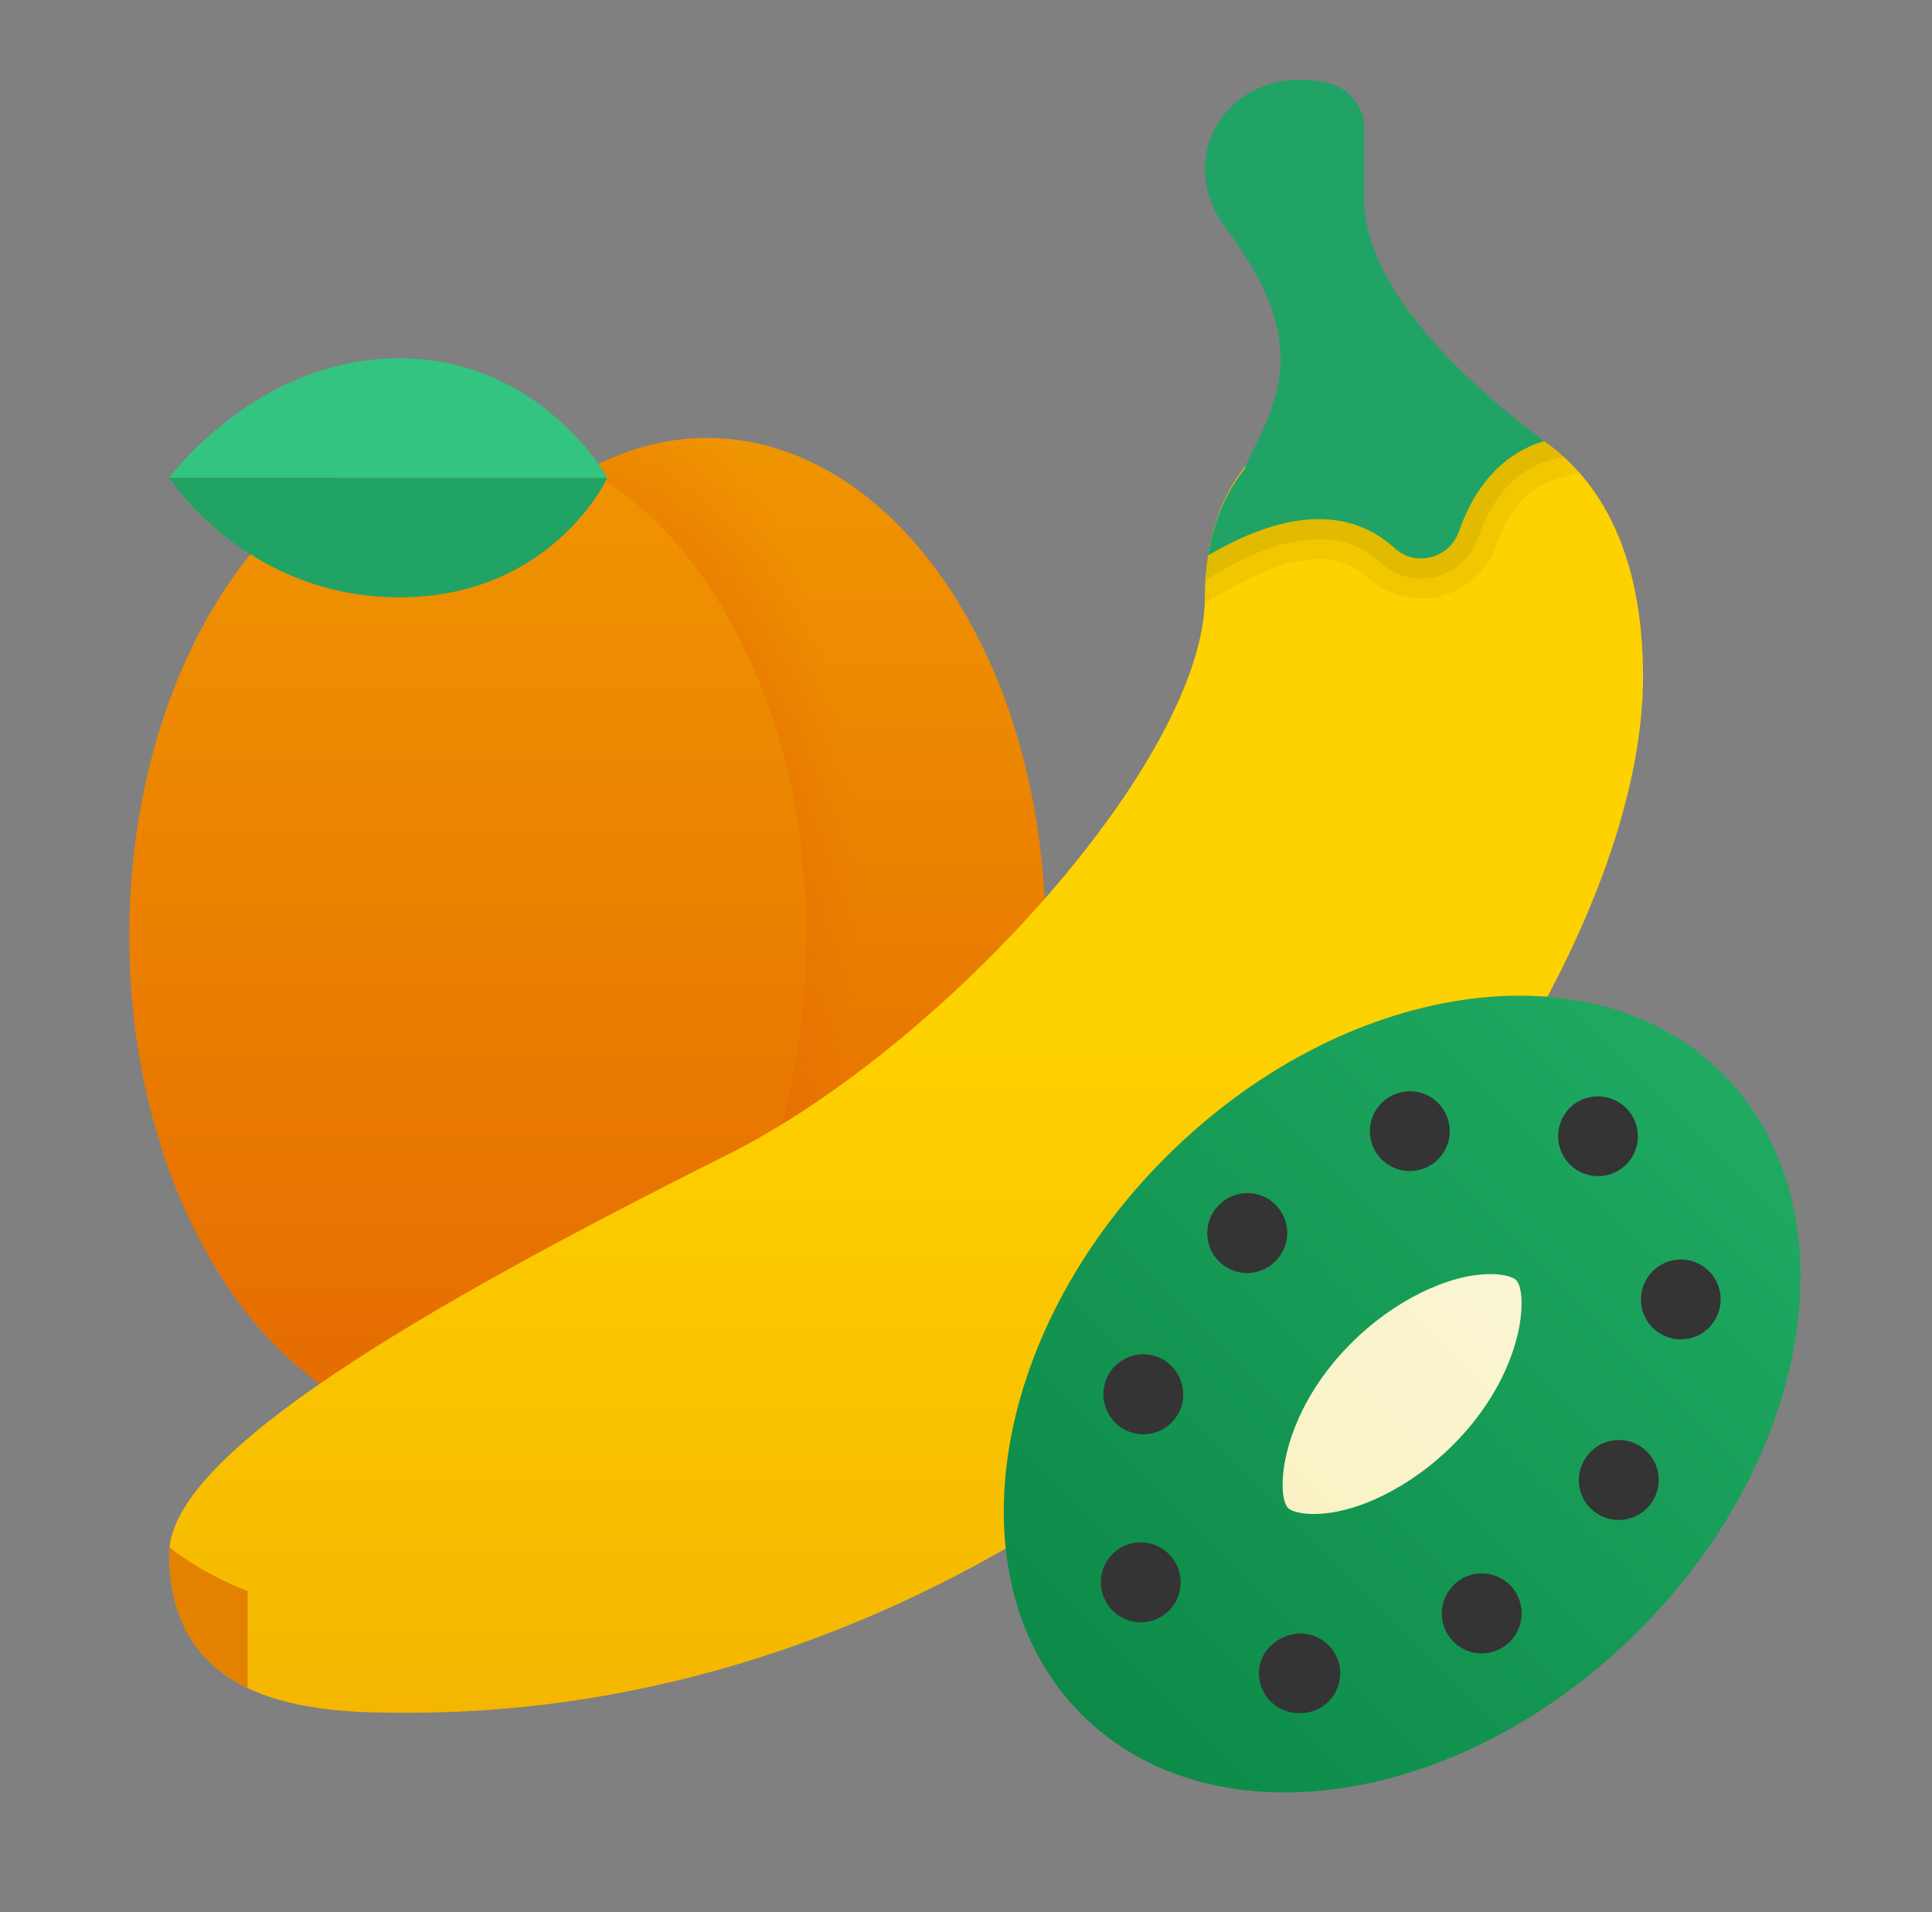 <svg width="97" height="96" viewBox="0 0 97 96" fill="none" xmlns="http://www.w3.org/2000/svg">
<rect x="0" y="0" width="97" height="96" fill="#808080" stroke="none"/>
<path d="M35.492 71.988C44.881 71.988 52.492 60.795 52.492 46.988C52.492 33.181 44.881 21.988 35.492 21.988C26.103 21.988 18.492 33.181 18.492 46.988C18.492 60.795 26.103 71.988 35.492 71.988Z" fill="url(#paint0_linear)"/>
<path d="M35.492 71.988C44.881 71.988 52.492 60.795 52.492 46.988C52.492 33.181 44.881 21.988 35.492 21.988C26.103 21.988 18.492 33.181 18.492 46.988C18.492 60.795 26.103 71.988 35.492 71.988Z" fill="url(#paint1_radial)"/>
<path d="M23.492 71.988C32.881 71.988 40.492 60.795 40.492 46.988C40.492 33.181 32.881 21.988 23.492 21.988C14.103 21.988 6.492 33.181 6.492 46.988C6.492 60.795 14.103 71.988 23.492 71.988Z" fill="url(#paint2_linear)"/>
<path d="M20.042 17.988C27.192 17.988 30.492 23.988 30.492 23.988H8.492C8.492 23.988 12.892 17.988 20.042 17.988Z" fill="#33C481"/>
<path d="M30.492 23.988C30.492 23.988 27.742 29.988 20.042 29.988C12.342 29.988 8.492 23.988 8.492 23.988H30.492Z" fill="#21A366"/>
<path d="M82.492 33.988C82.492 51.988 56.492 85.988 20.492 85.988C18.332 85.988 15.032 85.988 12.432 84.748C10.872 83.988 9.572 82.808 8.952 80.908C8.652 80.068 8.492 79.108 8.492 77.988C8.492 77.888 8.492 77.788 8.512 77.688C8.992 72.848 20.812 65.828 36.492 57.988C47.532 52.468 60.492 37.988 60.492 29.988C60.492 29.228 60.552 28.528 60.652 27.888C61.612 21.628 66.872 19.988 70.492 19.988C70.772 19.988 71.092 20.008 71.412 20.028C73.212 20.148 75.492 20.688 77.532 22.148C80.252 24.068 82.492 27.628 82.492 33.988Z" fill="url(#paint3_linear)"/>
<path opacity="0.05" d="M78.493 22.908C78.173 22.628 77.853 22.388 77.533 22.148C76.353 22.488 74.353 23.508 73.273 26.648C72.953 27.528 72.173 28.048 71.353 28.048C70.873 28.048 70.413 27.868 70.013 27.528C69.093 26.688 67.853 26.068 66.213 26.068C64.713 26.068 62.893 26.568 60.653 27.888C60.593 28.268 60.553 28.688 60.533 29.128C60.493 29.408 60.493 29.688 60.493 29.988C60.493 30.088 60.493 30.208 60.473 30.308L61.673 29.608C63.413 28.588 64.933 28.068 66.213 28.068C67.173 28.068 67.973 28.368 68.673 29.008C69.413 29.668 70.353 30.048 71.353 30.048C73.053 30.048 74.593 28.948 75.153 27.308C75.913 25.108 77.173 24.328 78.073 24.068L79.293 23.728C79.033 23.428 78.773 23.168 78.493 22.908ZM62.513 23.448C62.053 24.008 61.653 24.648 61.373 25.388C61.693 24.648 62.093 24.008 62.553 23.448C62.533 23.448 62.513 23.448 62.513 23.448Z" fill="black"/>
<path opacity="0.07" d="M77.531 22.148C76.351 22.488 74.351 23.508 73.271 26.648C72.951 27.528 72.171 28.048 71.351 28.048C70.871 28.048 70.411 27.868 70.011 27.528C69.091 26.688 67.851 26.068 66.211 26.068C64.711 26.068 62.891 26.568 60.651 27.888C60.591 28.268 60.551 28.688 60.531 29.128L61.151 28.748C63.051 27.628 64.751 27.068 66.211 27.068C67.431 27.068 68.451 27.448 69.351 28.268C69.891 28.768 70.611 29.048 71.351 29.048C72.631 29.048 73.771 28.208 74.211 26.988C75.111 24.368 76.671 23.428 77.811 23.108L78.491 22.908C78.171 22.628 77.851 22.388 77.531 22.148ZM62.511 23.448C62.051 24.008 61.651 24.648 61.371 25.388C61.691 24.648 62.091 24.008 62.551 23.448C62.531 23.448 62.511 23.448 62.511 23.448Z" fill="black"/>
<path d="M68.492 9.988V6.466C68.492 5.306 67.722 4.394 66.588 4.15C66.536 4.14 66.486 4.13 66.436 4.12C61.94 3.208 58.712 7.692 61.574 11.496C65.892 17.23 64.176 20.086 62.492 23.454C62.492 23.454 62.538 23.45 62.558 23.448C61.65 24.578 60.942 26.002 60.652 27.888C65.348 25.126 68.258 25.924 70.016 27.52C71.098 28.502 72.784 28.032 73.264 26.652C74.358 23.506 76.356 22.484 77.532 22.148C69.532 16.148 68.492 11.988 68.492 9.988Z" fill="#21A366"/>
<path d="M12.432 79.868V84.748C10.192 83.668 8.492 81.688 8.492 77.988C8.492 77.888 8.492 77.788 8.512 77.688C10.512 79.228 12.432 79.868 12.432 79.868Z" fill="#E38101"/>
<path d="M86.484 53.9C79.922 47.338 67.403 49.222 58.517 58.108C49.63 66.994 47.748 79.514 54.309 86.076C60.87 92.638 73.391 90.754 82.276 81.868C91.162 72.982 93.044 60.462 86.484 53.9Z" fill="url(#paint4_linear)"/>
<path d="M57.405 72.008C56.631 72.008 55.907 71.556 55.581 70.828C55.175 69.95 55.455 68.88 56.289 68.328C57.209 67.712 58.449 67.964 59.063 68.882C59.163 69.03 59.249 69.208 59.303 69.376C59.653 70.424 59.087 71.556 58.039 71.906C57.827 71.974 57.613 72.008 57.405 72.008ZM74.387 83.008C74.139 83.008 73.887 82.962 73.645 82.864C72.619 82.452 72.119 81.29 72.529 80.264C72.581 80.136 72.655 79.996 72.733 79.882C73.343 78.964 74.583 78.712 75.507 79.328C76.391 79.918 76.653 81.09 76.129 81.996C75.769 82.63 75.095 83.006 74.387 83.008ZM65.227 86.006H65.207C64.101 86.006 63.207 85.11 63.207 84.006C63.207 82.902 64.105 82.098 65.207 82.006C65.231 82.004 65.255 82.006 65.279 82.006C66.385 82.006 67.289 82.902 67.289 84.006C67.289 85.11 66.405 86.006 65.299 86.006H65.289C65.271 86.006 65.249 86.006 65.227 86.006ZM75.527 82.726H75.549H75.527ZM57.277 81.448C56.503 81.448 55.779 80.996 55.453 80.268C55.047 79.39 55.327 78.32 56.161 77.768C57.081 77.152 58.321 77.404 58.935 78.322C59.035 78.47 59.121 78.648 59.175 78.816C59.525 79.864 58.959 80.996 57.911 81.346C57.699 81.416 57.487 81.448 57.277 81.448ZM81.269 76.312C81.021 76.312 80.769 76.266 80.527 76.168C79.501 75.756 79.001 74.594 79.411 73.568C79.463 73.44 79.537 73.3 79.615 73.186C80.225 72.268 81.465 72.016 82.389 72.632C83.273 73.222 83.535 74.394 83.011 75.3C82.649 75.934 81.975 76.31 81.269 76.312ZM84.387 67.242C83.281 67.242 82.387 66.346 82.387 65.242C82.387 64.138 83.281 63.232 84.387 63.232C85.493 63.232 86.387 64.118 86.387 65.222V65.242C86.387 66.346 85.493 67.242 84.387 67.242ZM62.611 63.912C62.173 63.912 61.733 63.768 61.363 63.474C60.501 62.784 60.361 61.526 61.051 60.664C61.179 60.502 61.345 60.35 61.517 60.236C62.439 59.62 63.679 59.872 64.291 60.79C64.833 61.606 64.701 62.676 64.021 63.334C63.637 63.714 63.127 63.912 62.611 63.912ZM80.231 59.048C79.931 59.048 79.625 58.98 79.339 58.838C78.351 58.344 77.943 57.138 78.437 56.15C78.929 55.16 80.121 54.76 81.111 55.25L81.129 55.258C82.117 55.752 82.517 56.954 82.023 57.942C81.671 58.644 80.965 59.048 80.231 59.048ZM70.783 58.792C69.945 58.792 69.159 58.264 68.881 57.426C68.531 56.378 69.089 55.248 70.137 54.898L70.155 54.892C71.211 54.538 72.335 55.11 72.685 56.156C73.035 57.204 72.469 58.336 71.421 58.686C71.209 58.76 70.995 58.792 70.783 58.792Z" fill="#343434"/>
<path d="M65.955 76.01C65.367 76.01 64.853 75.89 64.673 75.71C64.059 75.096 64.211 71.062 67.841 67.432C69.947 65.326 72.693 63.966 74.837 63.966C75.425 63.966 75.939 64.086 76.119 64.266C76.733 64.88 76.581 68.914 72.951 72.544C70.847 74.65 68.101 76.01 65.955 76.01Z" fill="url(#paint5_linear)"/>
<defs>
<linearGradient id="paint0_linear" x1="35.492" y1="19.66" x2="35.492" y2="79.718" gradientUnits="userSpaceOnUse">
<stop stop-color="#F09701"/>
<stop offset="1" stop-color="#E36001"/>
</linearGradient>
<radialGradient id="paint1_radial" cx="0" cy="0" r="1" gradientUnits="userSpaceOnUse" gradientTransform="translate(28.769 46.282) rotate(-90.042) scale(32.974 16.515)">
<stop offset="0.129" stop-color="#E36001"/>
<stop offset="0.868" stop-color="#E36001" stop-opacity="0"/>
</radialGradient>
<linearGradient id="paint2_linear" x1="23.492" y1="20.164" x2="23.492" y2="84" gradientUnits="userSpaceOnUse">
<stop stop-color="#F09701"/>
<stop offset="1" stop-color="#E36001"/>
</linearGradient>
<linearGradient id="paint3_linear" x1="45.492" y1="52.488" x2="45.492" y2="152.09" gradientUnits="userSpaceOnUse">
<stop stop-color="#FED100"/>
<stop offset="1" stop-color="#E38101"/>
</linearGradient>
<linearGradient id="paint4_linear" x1="89.984" y1="50.4" x2="46.041" y2="94.344" gradientUnits="userSpaceOnUse">
<stop stop-color="#21AD64"/>
<stop offset="1" stop-color="#088242"/>
</linearGradient>
<linearGradient id="paint5_linear" x1="89.985" y1="50.4" x2="46.041" y2="94.344" gradientUnits="userSpaceOnUse">
<stop stop-color="#FAF8E5"/>
<stop offset="1" stop-color="#FAEEAC"/>
</linearGradient>
</defs>
</svg>
